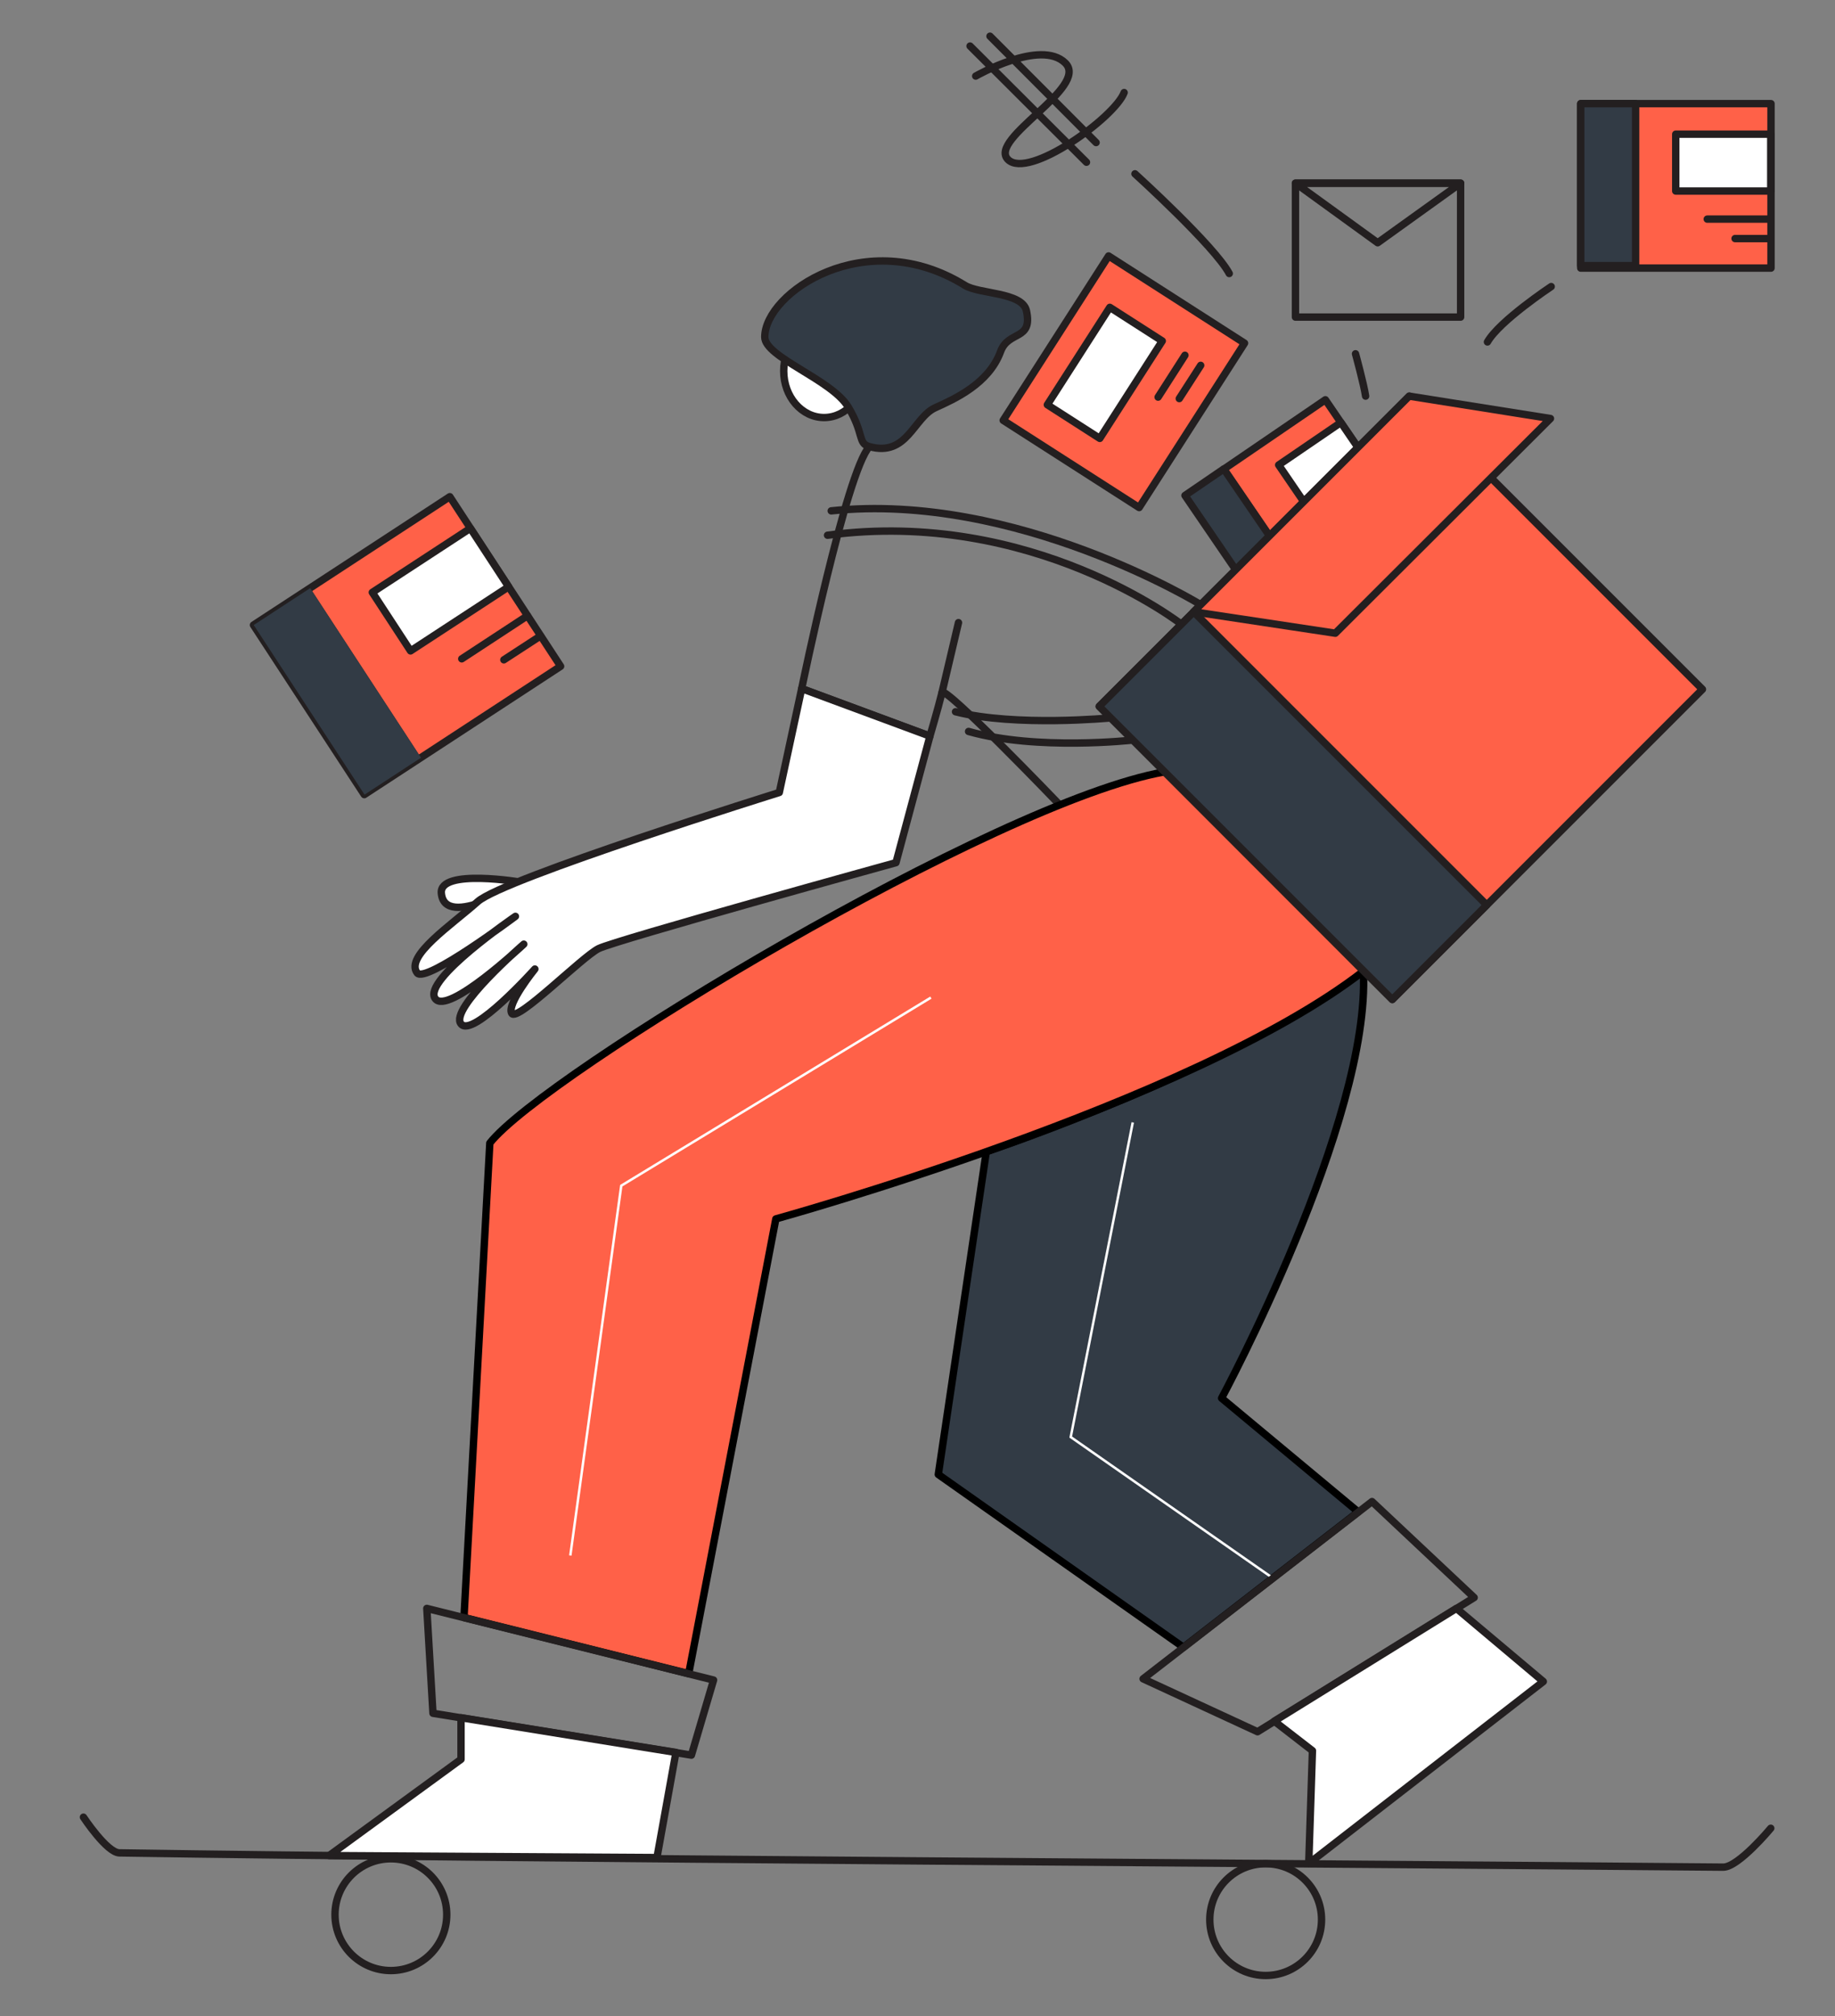 <?xml version="1.0" encoding="utf-8"?>
<!-- Generator: Adobe Illustrator 19.0.0, SVG Export Plug-In . SVG Version: 6.00 Build 0)  -->
<svg version="1.1" id="Layer_1" xmlns="http://www.w3.org/2000/svg" xmlns:xlink="http://www.w3.org/1999/xlink" x="0px" y="0px"
	 width="745.5px" height="819px" viewBox="0 0 745.5 819" style="enable-background:new 0 0 745.5 819;" xml:space="preserve">
<rect x="0" y="0" width="745.5" height="819" fill="#808080" stroke="none"/>
<style type="text/css">
	.st0{fill:none;stroke:#231F20;stroke-width:3;stroke-linecap:round;stroke-linejoin:round;stroke-miterlimit:10;}
	.st1{fill:#FFFFFF;}
	.st2{fill:#323B45;}
	.st3{fill:none;stroke:#000000;stroke-width:3;stroke-linecap:round;stroke-linejoin:round;stroke-miterlimit:10;}
	.st4{fill:none;stroke:#FFFFFF;stroke-miterlimit:10;}
	.st5{fill:#FF6148;}
	.st6{fill:#231F20;}
	.st7{fill:#DADADA;}
	.st8{fill:none;}
</style>
<path class="st0" d="M430.7,327.1c0,0-47.2-49.2-48-45.8c-1.6,6.5-4.9,17.7-4.9,17.7l-52.1-19.3c0,0,18.1-88,27.5-98.3"/>
<path class="st1" d="M179.3,362.8c-0.9-10.2,32.8-4.4,32.8-4.4S180.7,377.9,179.3,362.8"/>
<path class="st0" d="M179.3,362.8c-0.9-10.2,32.8-4.4,32.8-4.4S180.7,377.9,179.3,362.8z"/>
<path class="st1" d="M325.7,279.7l-9.1,42.2c0,0-112,34.9-122.5,44.3s-29.8,22.2-24.6,29c3.4,4.4,39.9-23,39.9-23
	s-38,25.9-32.6,33.4c5,7.1,36-22.1,36-22.1s-30.5,26.3-25.5,32.4c4.7,5.9,30-22.3,30-22.3s-11.6,14.3-9.4,18s28.5-22.9,35.3-26.3
	S364,350.4,364,350.4l13.8-51.4L325.7,279.7z"/>
<path class="st0" d="M325.7,279.7l-9.1,42.2c0,0-112,34.9-122.5,44.3s-29.8,22.2-24.6,29c3.4,4.4,39.9-23,39.9-23
	s-38,25.9-32.6,33.4c5,7.1,36-22.1,36-22.1s-30.5,26.3-25.5,32.4c4.7,5.9,30-22.3,30-22.3s-11.6,14.3-9.4,18s28.5-22.9,35.3-26.3
	S364,350.4,364,350.4l13.8-51.4L325.7,279.7z"/>
<line class="st0" x1="389.4" y1="252.9" x2="382.7" y2="281.3"/>
<path class="st2" d="M400.7,467.8l-19.5,131.1l99.6,70.2l71-55l-55.5-46.2c0,0,60.6-112.5,57.6-173.5
	C499,435.2,400.7,467.8,400.7,467.8"/>
<path class="st3" d="M400.7,467.8l-19.5,131.1l99.6,70.2l71-55l-55.5-46.2c0,0,60.6-112.5,57.6-173.5
	C499,435.2,400.7,467.8,400.7,467.8z"/>
<polyline class="st4" points="460.2,455.9 435,583.7 516.4,640.5 "/>
<polygon class="st0" points="557.4,609.9 464.4,681.9 510.9,703.4 598.9,648.9 "/>
<polygon class="st1" points="591.7,653.3 627,683 531.7,756.9 533.2,711.1 517.7,699.1 "/>
<polygon class="st0" points="591.7,653.3 627,683 531.7,756.9 533.2,711.1 517.7,699.1 "/>
<path class="st5" d="M554,394.4c-69.5,54-238.8,100.7-238.8,100.7l-35.4,184.7l-91.3-22.8l10.5-192.7
	c21.8-27.8,205.7-138.8,274.2-150.8L554,394.4z"/>
<path class="st3" d="M554,394.4c-69.5,54-238.8,100.7-238.8,100.7l-35.4,184.7l-91.3-22.8l10.5-192.7
	c21.8-27.8,205.7-138.8,274.2-150.8L554,394.4z"/>
<path class="st0" d="M719.4,742.6c0,0-13.1,15.8-19.3,15.8c-155.4-1.4-496-3.4-651.6-5.8c-5.1-0.1-14.6-14.5-14.6-14.5"/>
<circle class="st0" cx="514.2" cy="779.7" r="22.7"/>
<circle class="st0" cx="158.8" cy="777.7" r="22.7"/>
<polygon class="st0" points="289.9,682.4 173.4,653.3 175.9,695.9 280.9,712.9 "/>
<polygon class="st1" points="187.3,697.7 187.3,714.6 133.7,753.7 266.9,754.5 274.6,711.8 "/>
<polygon class="st0" points="187.3,697.7 187.3,714.6 133.7,753.7 266.9,754.5 274.6,711.8 "/>
<path class="st1" d="M318.4,150.7c0,10.5,7.3,18.9,16.4,18.9c9.1,0,16.4-8.5,16.4-18.9c0-10.5-7.3-18.9-16.4-18.9
	C325.7,131.7,318.4,140.2,318.4,150.7"/>
<ellipse class="st0" cx="334.8" cy="150.7" rx="16.4" ry="18.9"/>
<path class="st0" d="M487.8,245.6c0,0-75-46-150.1-38.1"/>
<path class="st0" d="M479.9,253.5c0,0-60.6-47.2-143.7-36.1"/>
<path class="st0" d="M451.2,291.6c0,0-38.5,3.7-63-2.5"/>
<path class="st0" d="M460.2,300.6c0,0-38.9,4.4-66.7-3.5"/>
<rect x="511.4" y="170.5" transform="matrix(-0.826 0.564 -0.564 -0.826 1093.973 68.885)" class="st5" width="50" height="65.5"/>
<rect x="511.4" y="170.5" transform="matrix(-0.826 0.564 -0.564 -0.826 1093.973 68.885)" class="st0" width="50" height="65.5"/>
<rect x="498.2" y="190" transform="matrix(-0.826 0.564 -0.564 -0.826 1052.809 120.534)" class="st2" width="19.1" height="65.5"/>
<rect x="498.2" y="190" transform="matrix(-0.826 0.564 -0.564 -0.826 1052.809 120.534)" class="st0" width="19.1" height="65.5"/>
<rect x="532.3" y="175.3" transform="matrix(-0.826 0.564 -0.564 -0.826 1113.93 61.038)" class="st1" width="30.6" height="54.3"/>
<rect x="532.3" y="175.3" transform="matrix(-0.826 0.564 -0.564 -0.826 1113.93 61.038)" class="st0" width="30.6" height="54.3"/>
<path class="st2" d="M353.2,181.4c-4.8-1.3-2-5.1-8.6-16.1c-6.8-11.2-33.9-20.2-33.9-28.4c0-17.9,40.9-46,81.3-21
	c5.7,3.6,23.3,2.7,25,10.3c2.7,12.3-7.3,7.9-10.5,16.6c-4.8,13.1-18.8,19.3-26.5,22.8C371.1,169.6,368.6,185.7,353.2,181.4"/>
<path class="st0" d="M353.2,181.4c-4.8-1.3-2-5.1-8.6-16.1c-6.8-11.2-33.9-20.2-33.9-28.4c0-17.9,40.9-46,81.3-21
	c5.7,3.6,23.3,2.7,25,10.3c2.7,12.3-7.3,7.9-10.5,16.6c-4.8,13.1-18.8,19.3-26.5,22.8C371.1,169.6,368.6,185.7,353.2,181.4z"/>
<rect x="526.3" y="74.4" class="st0" width="67.1" height="54.4"/>
<polygon class="st0" points="593.4,74.4 559.7,98.6 526.3,74.4 "/>
<rect x="642.2" y="42.1" class="st5" width="77.3" height="66.8"/>
<rect x="642.2" y="42.1" class="st0" width="77.3" height="66.8"/>
<rect x="680.8" y="54.5" class="st1" width="38.6" height="23.1"/>
<rect x="680.8" y="54.5" class="st0" width="38.6" height="23.1"/>
<line class="st0" x1="718.6" y1="89" x2="693.6" y2="89"/>
<line class="st0" x1="718.6" y1="96.9" x2="704.9" y2="96.9"/>
<rect x="642.2" y="42.1" class="st2" width="22.3" height="65.8"/>
<rect x="642.2" y="42.1" class="st0" width="22.3" height="65.8"/>
<rect x="117.7" y="221.1" transform="matrix(-0.837 0.547 -0.547 -0.837 447.219 391.309)" class="st5" width="95.3" height="82.3"/>
<rect x="117.7" y="221.1" transform="matrix(-0.837 0.547 -0.547 -0.837 447.219 391.309)" class="st0" width="95.3" height="82.3"/>
<rect x="155.1" y="225.2" transform="matrix(-0.837 0.547 -0.547 -0.837 459.635 342)" class="st1" width="47.6" height="28.4"/>
<rect x="155.1" y="225.2" transform="matrix(-0.837 0.547 -0.547 -0.837 459.635 342)" class="st0" width="47.6" height="28.4"/>
<line class="st0" x1="214.3" y1="250.1" x2="187.6" y2="267.6"/>
<line class="st0" x1="219.6" y1="258.3" x2="204.7" y2="268"/>
<rect x="123.2" y="239.6" transform="matrix(-0.837 0.547 -0.547 -0.837 405.213 440.927)" class="st6" width="27.4" height="82.3"/>
<rect x="123.2" y="239.6" transform="matrix(-0.837 0.547 -0.547 -0.837 405.213 440.927)" class="st2" width="27.4" height="82.3"/>
<rect x="479.9" y="199.2" transform="matrix(-0.707 0.707 -0.707 -0.707 1171.773 81.528)" class="st5" width="178.2" height="168.4"/>
<rect x="479.9" y="199.2" transform="matrix(-0.707 0.707 -0.707 -0.707 1171.773 81.528)" class="st0" width="178.2" height="168.4"/>
<rect x="498.1" y="243" transform="matrix(-0.707 0.707 -0.707 -0.707 1127.979 187.245)" class="st2" width="54.3" height="168.4"/>
<rect x="498.1" y="243" transform="matrix(-0.707 0.707 -0.707 -0.707 1127.979 187.245)" class="st0" width="54.3" height="168.4"/>
<polygon class="st5" points="542.5,257.2 629.9,170 572.5,160.9 484.9,248.5 "/>
<polygon class="st0" points="542.5,257.2 629.9,170 572.5,160.9 484.9,248.5 "/>
<path class="st0" d="M630.2,116.4c0,0-21,13.9-25.9,22.5"/>
<path class="st0" d="M550.7,143.7c0,0,3.4,12.4,4.1,17.2"/>
<path class="st0" d="M461.1,70.6c0,0,32.4,29.4,38.3,40.5"/>
<rect x="417" y="122.2" transform="matrix(-0.54 0.842 -0.842 -0.54 833.691 -145.739)" class="st5" width="79.3" height="65.6"/>
<rect x="417" y="122.2" transform="matrix(-0.54 0.842 -0.842 -0.54 833.691 -145.739)" class="st0" width="79.3" height="65.6"/>
<rect x="425.4" y="138.8" transform="matrix(-0.54 0.842 -0.842 -0.54 818.772 -144.739)" class="st1" width="47" height="25.3"/>
<rect x="425.4" y="138.8" transform="matrix(-0.54 0.842 -0.842 -0.54 818.772 -144.739)" class="st0" width="47" height="25.3"/>
<line class="st7" x1="481.4" y1="144.3" x2="470.5" y2="161.3"/>
<line class="st0" x1="481.4" y1="144.3" x2="470.5" y2="161.3"/>
<line class="st7" x1="487.8" y1="148.4" x2="479.1" y2="161.9"/>
<line class="st0" x1="487.8" y1="148.4" x2="479.1" y2="161.9"/>
<path class="st0" d="M396.4,30.9c0,0,26.4-15.2,36.4-5.3c9.9,9.9-31.6,30.8-23.3,39.2c8.3,8.3,43.4-17.1,47.2-27.2"/>
<line class="st0" x1="402.2" y1="14.7" x2="445.3" y2="57.9"/>
<line class="st0" x1="394.1" y1="18.7" x2="441.4" y2="65.9"/>
<polyline class="st4" points="378.2,405.2 252.4,481.6 231.7,631.8 "/>
<rect x="-413.6" y="-228.6" class="st8" width="1600" height="1200"/>
<rect x="1294.4" y="-13.7" class="st5" width="116" height="116"/>
<rect x="1268.9" y="243.8" class="st2" width="116" height="116"/>
</svg>
